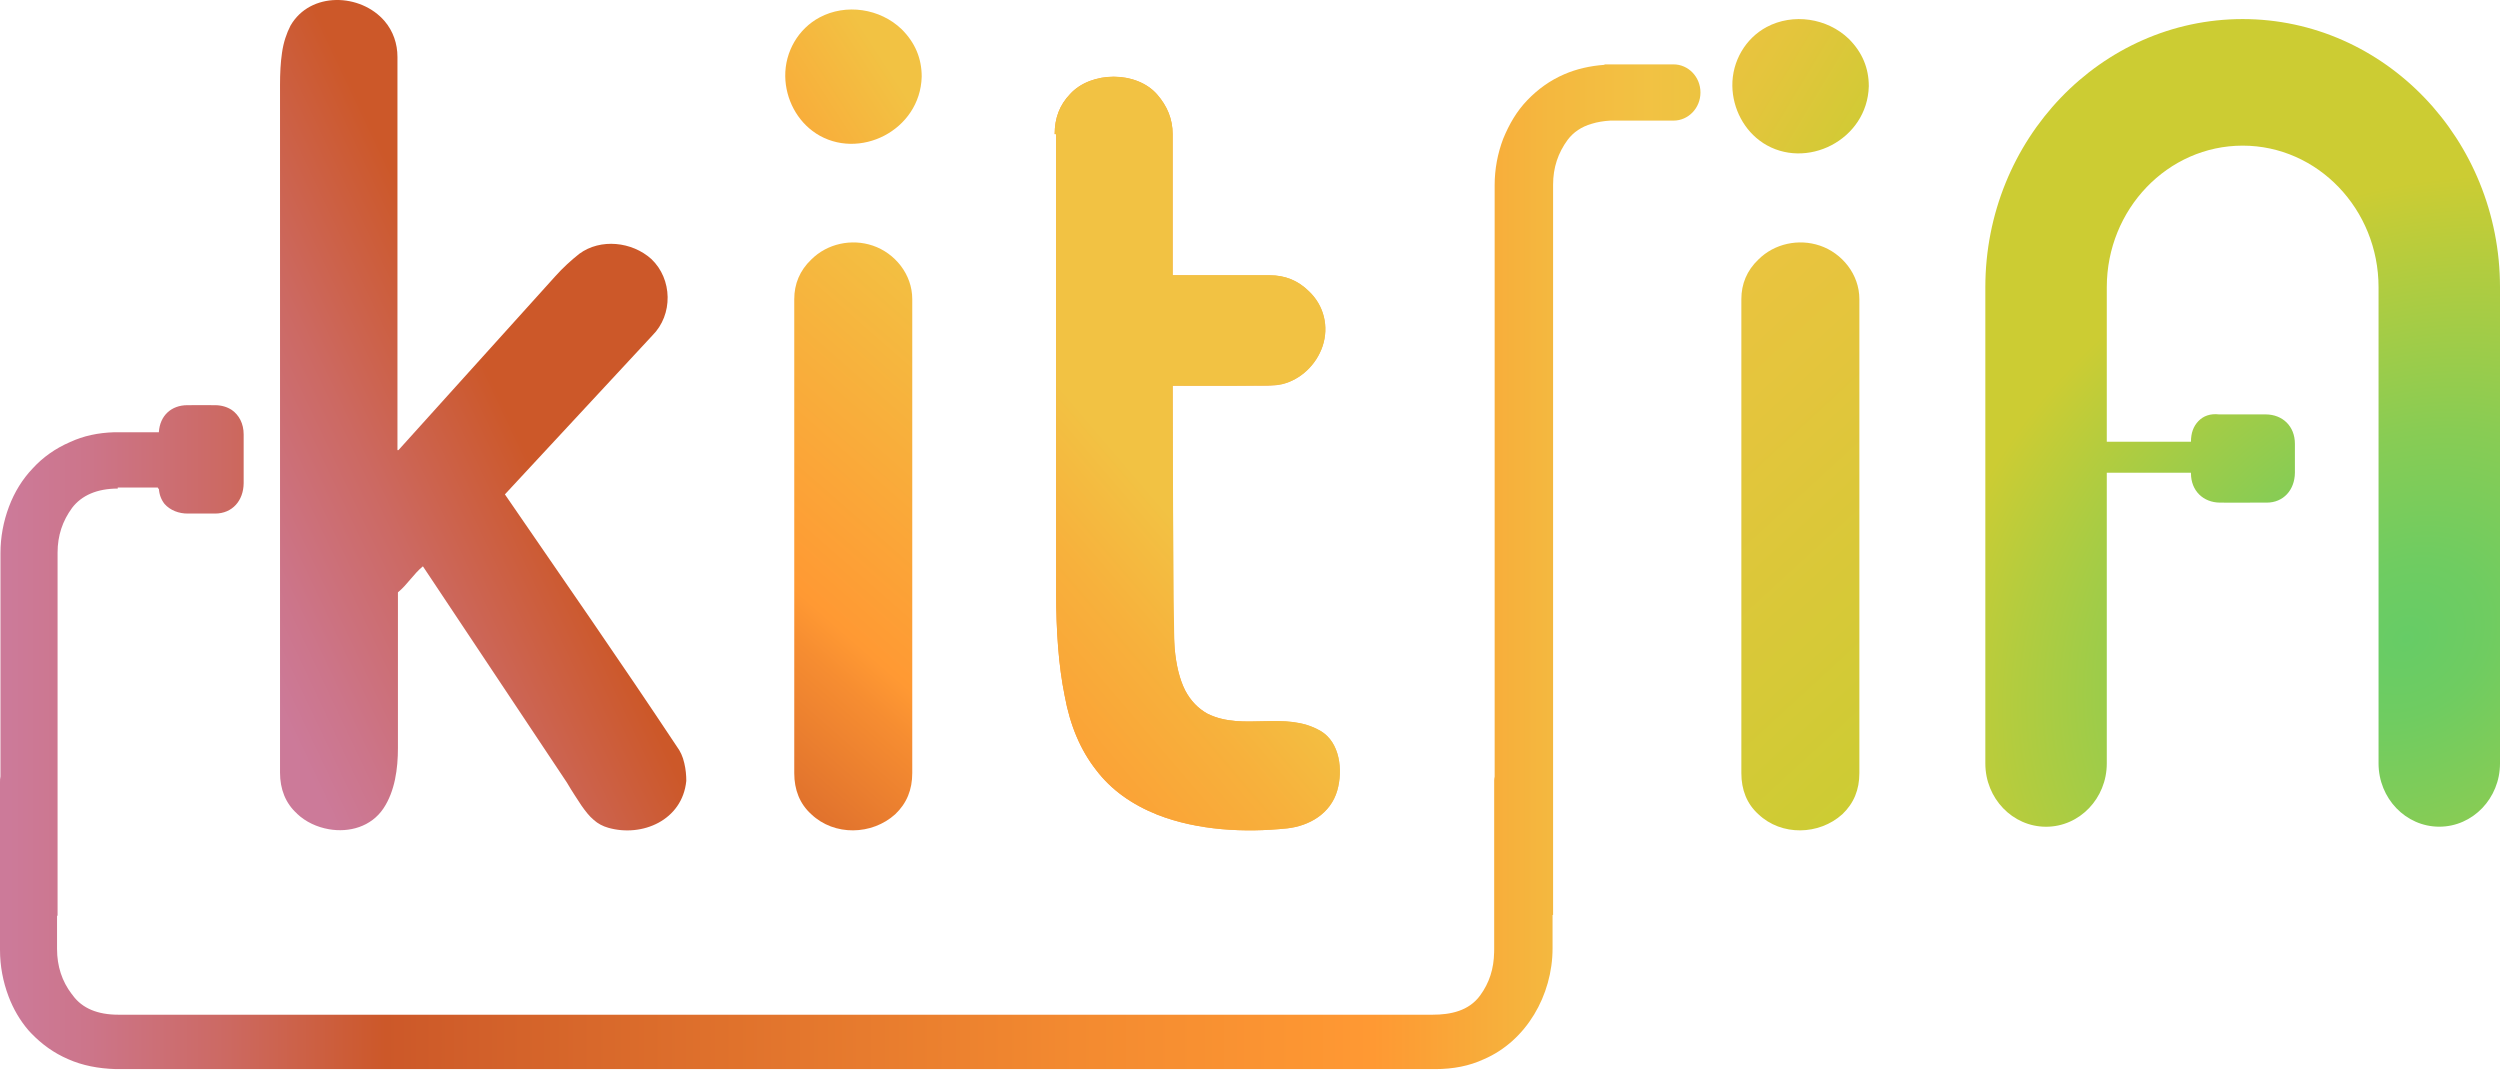 <svg width="238" height="102" viewBox="0 0 238 102" fill="none" xmlns="http://www.w3.org/2000/svg">
<path d="M152.75 6.124V6.171C151.366 6.27 150.077 6.568 148.929 7.065C147.545 7.661 146.397 8.502 145.395 9.543C144.392 10.583 143.675 11.822 143.103 13.212C142.577 14.602 142.291 16.087 142.291 17.624V73.788C142.291 73.788 142.291 73.797 142.291 73.802V73.939C142.264 74.062 142.25 74.166 142.246 74.285C142.246 74.318 142.246 74.351 142.246 74.389V90.353C142.246 90.457 142.246 90.561 142.241 90.66C142.214 92.226 141.787 93.564 140.911 94.765C139.832 96.25 138.08 96.6 136.392 96.6H11.262C9.311 96.6 7.836 96.004 6.933 94.765C6.929 94.755 6.924 94.751 6.92 94.741C6.883 94.699 6.852 94.656 6.815 94.614C5.908 93.422 5.431 91.984 5.431 90.348V87.175H5.481V52.612C5.481 50.976 5.958 49.586 6.865 48.347C7.773 47.156 9.252 46.512 11.208 46.512V46.413H15.028C15.028 46.446 15.037 46.479 15.042 46.512H15.123C15.16 47.099 15.359 47.591 15.668 47.978C16.203 48.579 17.02 48.9 17.896 48.891C18.772 48.882 19.625 48.891 20.487 48.891C22.116 48.886 23.182 47.661 23.196 45.997C23.205 44.862 23.196 43.722 23.196 42.587V41.353C23.196 40.327 22.76 39.514 22.066 39.027C21.63 38.743 21.099 38.582 20.509 38.573C19.62 38.563 18.726 38.573 17.837 38.573C16.326 38.573 15.219 39.552 15.123 41.15H10.89C9.32 41.197 7.941 41.495 6.656 42.091C5.277 42.687 4.088 43.529 3.135 44.569C2.137 45.609 1.375 46.848 0.853 48.238C0.331 49.629 0.045 51.114 0.045 52.65V73.921C-3.38069e-09 74.119 0 74.266 0 74.464V90.429C0 91.966 0.286 93.455 0.808 94.841C1.261 96.046 1.897 97.139 2.713 98.089C2.795 98.179 2.877 98.274 2.963 98.359C3.966 99.399 5.109 100.241 6.498 100.837C7.836 101.433 9.361 101.73 11.031 101.778H136.633C138.352 101.778 139.877 101.48 141.265 100.837C145.295 99.106 147.804 94.76 147.804 90.277V87.104H147.854V17.582C147.854 15.945 148.33 14.555 149.238 13.316C149.796 12.574 150.563 12.063 151.529 11.784C152.065 11.619 152.655 11.519 153.303 11.482H159.316C160.736 11.482 161.884 10.285 161.884 8.805C161.884 7.325 160.736 6.129 159.316 6.129H152.772L152.75 6.124Z" fill="url(#paint0_linear_113_87)"/>
<path d="M28.273 77.462C29.108 78.257 30.197 78.748 31.309 78.942C33.255 79.283 35.338 78.701 36.504 76.961C37.598 75.325 37.883 73.168 37.883 71.215V56.391C38.773 55.667 39.372 54.636 40.261 53.913L53.964 74.492C54.486 75.386 54.962 76.081 55.344 76.672C55.725 77.216 56.106 77.713 56.532 78.063C56.914 78.408 57.39 78.658 57.912 78.805C61.133 79.722 64.963 78.091 65.335 74.341C65.335 73.844 65.29 73.249 65.145 72.653C65.004 72.01 64.763 71.513 64.432 71.064C59.078 62.992 53.547 55.043 48.066 47.065L62.1 31.943C64.097 29.957 64.024 26.566 62.005 24.656C60.172 23.005 57.177 22.674 55.153 24.159C54.345 24.802 53.583 25.497 52.871 26.292L37.933 42.852H37.838V5.414C37.838 4.161 37.425 2.965 36.627 2.024C34.344 -0.653 29.544 -0.833 27.656 2.44C27.275 3.182 26.989 4.029 26.848 5.017C26.708 5.958 26.658 6.998 26.658 8.091V73.542C26.658 75.131 27.18 76.469 28.278 77.457L28.273 77.462Z" fill="url(#paint1_linear_113_87)"/>
<path d="M83.077 23.379C81.076 22.703 78.762 23.18 77.233 24.708C76.139 25.748 75.613 27.039 75.613 28.477V73.599C75.613 75.188 76.135 76.526 77.233 77.514C79.429 79.605 83.013 79.519 85.228 77.514C86.321 76.474 86.847 75.183 86.847 73.599V28.477C86.847 26.112 85.196 24.093 83.081 23.379H83.077Z" fill="url(#paint2_linear_113_87)"/>
<path d="M77.663 12.692C81.743 15.349 87.61 12.427 87.746 7.301C87.746 5.565 87.129 4.076 85.845 2.79C83.78 0.799 80.527 0.321 78.022 1.66C76.012 2.733 74.723 4.908 74.755 7.268C74.787 9.443 75.894 11.533 77.663 12.687V12.692Z" fill="url(#paint3_linear_113_87)"/>
<path d="M100.546 56.447C100.546 60.117 100.782 63.389 101.354 66.217C101.876 69.092 102.878 71.423 104.353 73.305C105.782 75.188 107.729 76.578 110.206 77.571C114.041 79.06 118.492 79.283 122.53 78.862C124.626 78.63 126.673 77.472 127.308 75.254C127.862 73.324 127.562 70.662 125.72 69.589C122.349 67.621 118.356 69.626 114.966 67.952C114.063 67.456 113.346 66.713 112.824 65.721C112.303 64.68 111.967 63.342 111.826 61.706C111.686 60.07 111.636 58.036 111.636 55.658V36.719H119.209C120.148 36.719 121.146 36.799 122.067 36.572C123.823 36.142 125.307 34.737 125.906 32.969C126.541 31.091 126.033 29.082 124.622 27.744C123.574 26.703 122.34 26.207 120.865 26.207H111.636V12.767C111.636 11.33 111.114 10.091 110.161 8.999C108.192 6.738 103.881 6.762 101.88 8.951C100.882 9.992 100.405 11.231 100.405 12.767H100.546V56.452V56.447Z" fill="url(#paint4_linear_113_87)"/>
<path d="M173.241 23.379C171.24 22.703 168.926 23.18 167.397 24.708C166.303 25.748 165.777 27.039 165.777 28.477V73.599C165.777 75.188 166.299 76.526 167.397 77.514C169.593 79.605 173.178 79.519 175.392 77.514C176.485 76.474 177.012 75.183 177.012 73.599V28.477C177.012 26.112 175.36 24.093 173.246 23.379H173.241Z" fill="url(#paint5_linear_113_87)"/>
<path d="M167.828 13.604C171.907 16.262 177.774 13.34 177.91 8.214C177.91 6.478 177.293 4.989 176.009 3.702C173.944 1.712 170.691 1.234 168.186 2.572C166.176 3.646 164.888 5.821 164.919 8.181C164.951 10.356 166.058 12.446 167.828 13.6V13.604Z" fill="url(#paint6_linear_113_87)"/>
<path d="M213.507 1.816C199.999 1.816 189.004 13.269 189.004 27.351V72.681C189.004 76.01 191.595 78.706 194.785 78.706C197.975 78.706 200.566 76.006 200.566 72.681V45.004H208.579V45.051C208.579 46.739 209.759 47.836 211.338 47.85C212.422 47.86 213.507 47.85 214.591 47.85H215.789C217.386 47.85 218.453 46.649 218.475 45.013C218.484 44.096 218.475 43.174 218.475 42.252C218.475 40.563 217.295 39.466 215.716 39.452C214.632 39.443 213.548 39.452 212.463 39.452H211.265C210.417 39.353 209.759 39.599 209.287 40.09C208.815 40.582 208.579 41.221 208.579 42.053H200.566V27.346C200.566 19.913 206.369 13.865 213.502 13.865C220.635 13.865 226.438 19.913 226.438 27.346V72.677C226.438 76.006 229.029 78.701 232.219 78.701C235.409 78.701 238 76.001 238 72.677V27.351C238 13.274 227.01 1.816 213.498 1.816H213.507Z" fill="url(#paint7_radial_113_87)"/>
<path d="M100.546 56.447C100.546 60.117 100.782 63.389 101.354 66.217C101.876 69.092 102.878 71.423 104.353 73.305C105.782 75.188 107.729 76.578 110.206 77.571C114.041 79.06 118.492 79.283 122.53 78.862C124.626 78.63 126.673 77.472 127.308 75.254C127.862 73.324 127.562 70.662 125.72 69.589C122.349 67.621 118.356 69.626 114.966 67.952C114.063 67.456 113.346 66.713 112.824 65.72C112.303 64.68 111.967 63.342 111.826 61.706C111.686 60.069 111.636 36.714 111.636 36.714C112.666 36.714 121.146 36.794 122.067 36.567C123.823 36.137 125.307 34.733 125.906 32.964C126.541 31.087 126.033 29.077 124.622 27.739C123.574 26.698 122.34 26.202 120.865 26.202H111.636V12.763C111.636 11.325 111.114 10.086 110.161 8.994C108.192 6.733 103.881 6.757 101.88 8.947C100.882 9.987 100.405 11.226 100.405 12.763H100.546V56.447Z" fill="url(#paint8_linear_113_87)"/>
<defs>
<linearGradient id="paint0_linear_113_87" x1="0.921" y1="53.97" x2="188.941" y2="53.97" gradientUnits="userSpaceOnUse">
<stop stop-color="#CC7A99"/>
<stop offset="0.04" stop-color="#CC758A"/>
<stop offset="0.11" stop-color="#CC6962"/>
<stop offset="0.19" stop-color="#CC5829"/>
<stop offset="0.26" stop-color="#D4632A"/>
<stop offset="0.54" stop-color="#F38A30"/>
<stop offset="0.69" stop-color="#FF9933"/>
<stop offset="0.71" stop-color="#FC9F35"/>
<stop offset="0.78" stop-color="#F4B83F"/>
<stop offset="0.83" stop-color="#F2C243"/>
<stop offset="0.88" stop-color="#E7C43E"/>
<stop offset="0.97" stop-color="#CCCC33"/>
</linearGradient>
<linearGradient id="paint1_linear_113_87" x1="5.499" y1="60.358" x2="77.355" y2="26.331" gradientUnits="userSpaceOnUse">
<stop offset="0.2" stop-color="#CC7A99"/>
<stop offset="0.27" stop-color="#CC758A"/>
<stop offset="0.42" stop-color="#CC6962"/>
<stop offset="0.6" stop-color="#CC5829"/>
</linearGradient>
<linearGradient id="paint2_linear_113_87" x1="53.102" y1="86.059" x2="102.381" y2="29.677" gradientUnits="userSpaceOnUse">
<stop offset="0.12" stop-color="#CC5829"/>
<stop offset="0.23" stop-color="#D7662B"/>
<stop offset="0.45" stop-color="#F68D31"/>
<stop offset="0.5" stop-color="#FF9933"/>
<stop offset="0.93" stop-color="#F2C243"/>
</linearGradient>
<linearGradient id="paint3_linear_113_87" x1="64.972" y1="18.612" x2="86.113" y2="4.956" gradientUnits="userSpaceOnUse">
<stop stop-color="#FF9933"/>
<stop offset="0.4" stop-color="#FAA738"/>
<stop offset="0.92" stop-color="#F2C243"/>
</linearGradient>
<linearGradient id="paint4_linear_113_87" x1="100.401" y1="43.178" x2="127.553" y2="43.178" gradientUnits="userSpaceOnUse">
<stop stop-color="#FF9933"/>
<stop offset="0.39" stop-color="#FAA641"/>
<stop offset="1" stop-color="#F2C261"/>
</linearGradient>
<linearGradient id="paint5_linear_113_87" x1="146.955" y1="22.239" x2="232.567" y2="115.406" gradientUnits="userSpaceOnUse">
<stop stop-color="#F2C243"/>
<stop offset="0.22" stop-color="#E3C53C"/>
<stop offset="0.48" stop-color="#CCCC33"/>
<stop offset="0.89" stop-color="#66CC66"/>
</linearGradient>
<linearGradient id="paint6_linear_113_87" x1="160.336" y1="1.007" x2="179.937" y2="12.814" gradientUnits="userSpaceOnUse">
<stop stop-color="#F2C243"/>
<stop offset="0.46" stop-color="#E3C53C"/>
<stop offset="1" stop-color="#CCCC33"/>
</linearGradient>
<radialGradient id="paint7_radial_113_87" cx="0" cy="0" r="1" gradientTransform="matrix(41.743 -26.617 20.688 35.238 229.078 60.794)" gradientUnits="userSpaceOnUse">
<stop stop-color="#66CC66"/>
<stop offset="0.17" stop-color="#6FCC61"/>
<stop offset="0.45" stop-color="#88CC54"/>
<stop offset="0.8" stop-color="#B2CC3F"/>
<stop offset="1" stop-color="#CCCC33"/>
</radialGradient>
<linearGradient id="paint8_linear_113_87" x1="84.606" y1="70.359" x2="135.729" y2="26.697" gradientUnits="userSpaceOnUse">
<stop stop-color="#FF9933"/>
<stop offset="0.15" stop-color="#FC9F35"/>
<stop offset="0.36" stop-color="#F7B13C"/>
<stop offset="0.51" stop-color="#F2C243"/>
</linearGradient>
</defs>
</svg>
